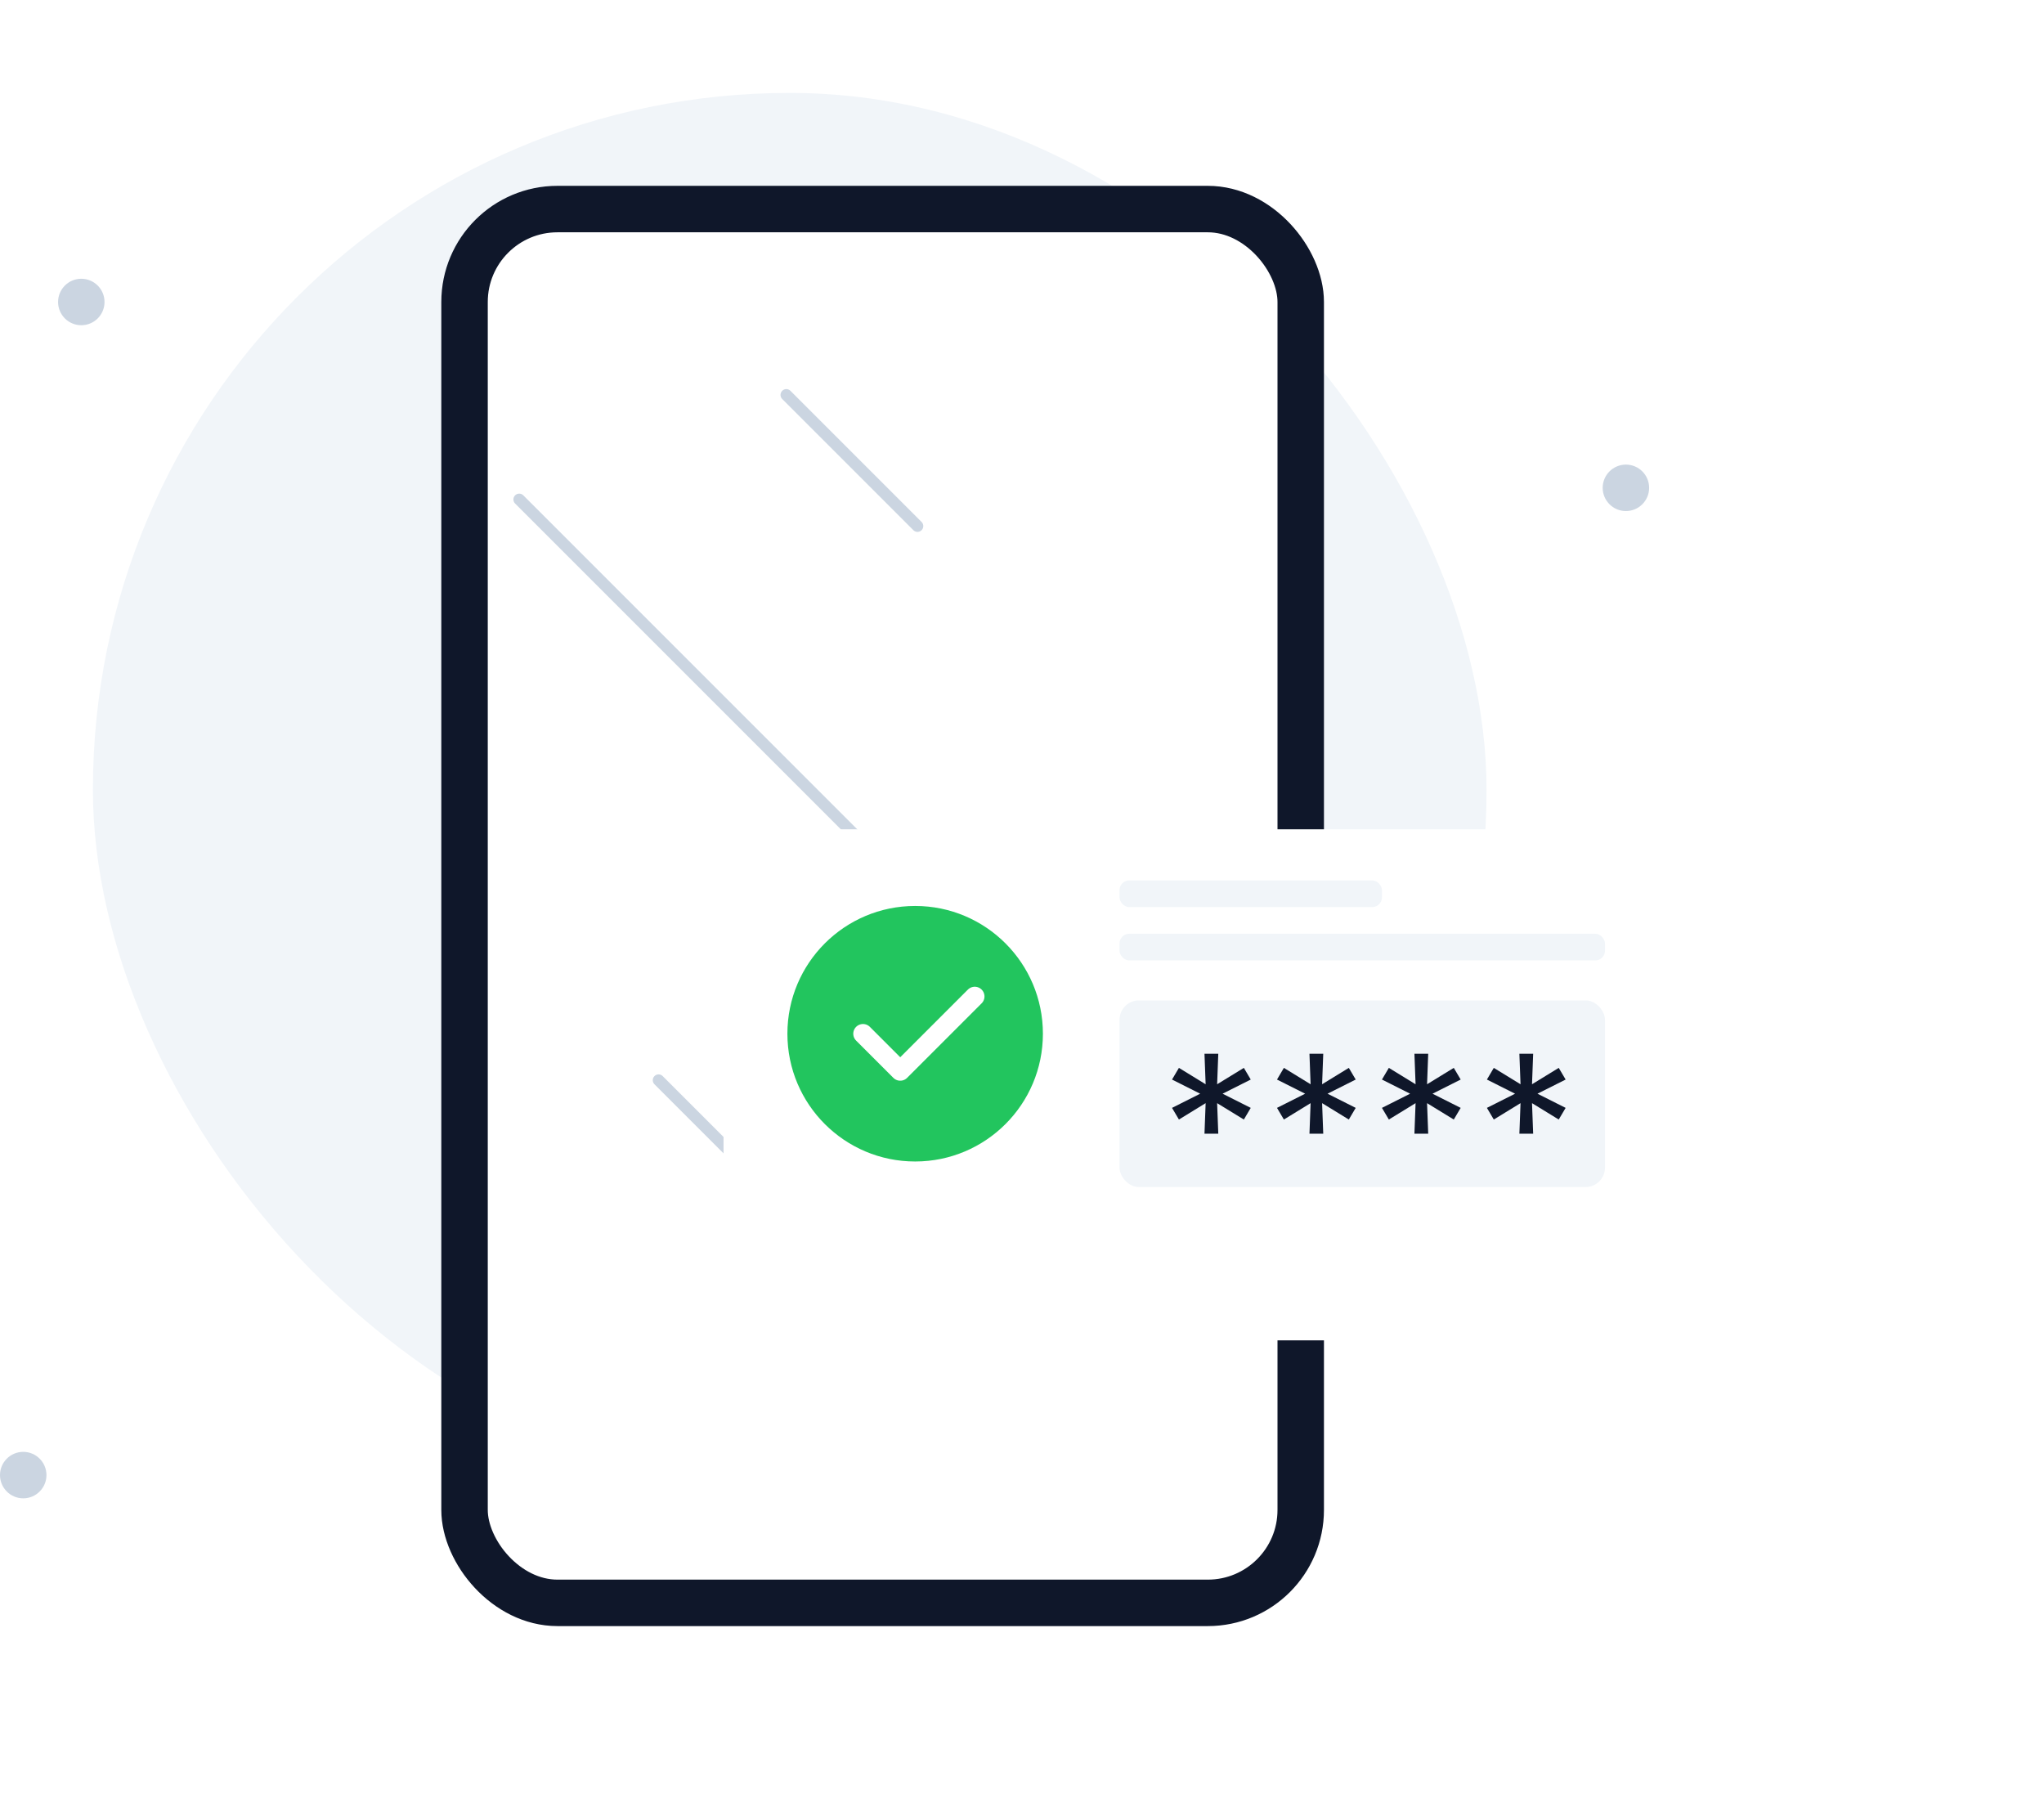 <svg width="176" height="156" viewBox="0 0 176 156" fill="none" xmlns="http://www.w3.org/2000/svg">
<rect x="8" y="8" width="120" height="120" rx="60" fill="#F1F5F9"/>
<circle cx="7" cy="26" r="2" fill="#CBD5E1"/>
<circle cx="140" cy="42" r="2" fill="#CBD5E1"/>
<circle cx="2" cy="127" r="2" fill="#CBD5E1"/>
<g filter="url(#filter0_d_1_1881)">
<rect x="32" y="8" width="72" height="120" rx="8" fill="white"/>
<rect x="32" y="8" width="72" height="120" rx="8" stroke="#0F172A" stroke-width="4"/>
</g>
<line x1="44.707" y1="43" x2="87" y2="85.293" stroke="#CBD5E1" stroke-linecap="round"/>
<line x1="56.707" y1="93" x2="64" y2="100.293" stroke="#CBD5E1" stroke-linecap="round"/>
<g filter="url(#filter1_d_1_1881)">
<rect x="60.1" y="67" width="86.9" height="44" rx="8.8" fill="white"/>
</g>
<circle cx="78.8" cy="89" r="11" fill="#22C55E"/>
<path d="M74.308 89L77.516 92.208L83.933 85.791" stroke="white" stroke-width="1.673" stroke-linecap="round" stroke-linejoin="round"/>
<rect x="96.399" y="75.8" width="22.595" height="2.296" rx="0.837" fill="#F1F5F9"/>
<rect x="96.399" y="80.392" width="41.8" height="2.296" rx="0.837" fill="#F1F5F9"/>
<rect x="96.399" y="86.13" width="41.8" height="16.07" rx="1.673" fill="#F1F5F9"/>
<path d="M103.713 97.608L103.812 94.977L101.512 96.388L100.918 95.384L103.342 94.164L100.918 92.945L101.512 91.94L103.812 93.351L103.713 90.721H104.901L104.802 93.351L107.103 91.94L107.696 92.945L105.272 94.164L107.696 95.384L107.103 96.388L104.802 94.977L104.901 97.608H103.713Z" fill="#0F172A"/>
<path d="M112.752 97.608L112.85 94.977L110.55 96.388L109.956 95.384L112.38 94.164L109.956 92.945L110.55 91.94L112.85 93.351L112.752 90.721H113.939L113.84 93.351L116.141 91.94L116.734 92.945L114.31 94.164L116.734 95.384L116.141 96.388L113.84 94.977L113.939 97.608H112.752Z" fill="#0F172A"/>
<path d="M121.79 97.608L121.889 94.977L119.588 96.388L118.994 95.384L121.419 94.164L118.994 92.945L119.588 91.94L121.889 93.351L121.79 90.721H122.977L122.878 93.351L125.179 91.94L125.773 92.945L123.348 94.164L125.773 95.384L125.179 96.388L122.878 94.977L122.977 97.608H121.79Z" fill="#0F172A"/>
<path d="M130.827 97.608L130.926 94.977L128.625 96.388L128.031 95.384L130.456 94.164L128.031 92.945L128.625 91.94L130.926 93.351L130.827 90.721H132.014L131.915 93.351L134.216 91.94L134.81 92.945L132.385 94.164L134.81 95.384L134.216 96.388L131.915 94.977L132.014 97.608H130.827Z" fill="#0F172A"/>
<line x1="67.707" y1="34" x2="79" y2="45.293" stroke="#CBD5E1" stroke-linecap="round"/>
<defs>
<filter id="filter0_d_1_1881" x="22" y="0" width="108" height="156" filterUnits="userSpaceOnUse" color-interpolation-filters="sRGB">
<feFlood flood-opacity="0" result="BackgroundImageFix"/>
<feColorMatrix in="SourceAlpha" type="matrix" values="0 0 0 0 0 0 0 0 0 0 0 0 0 0 0 0 0 0 127 0" result="hardAlpha"/>
<feOffset dx="8" dy="10"/>
<feGaussianBlur stdDeviation="8"/>
<feComposite in2="hardAlpha" operator="out"/>
<feColorMatrix type="matrix" values="0 0 0 0 0.059 0 0 0 0 0.09 0 0 0 0 0.165 0 0 0 0.08 0"/>
<feBlend mode="normal" in2="BackgroundImageFix" result="effect1_dropShadow_1_1881"/>
<feBlend mode="normal" in="SourceGraphic" in2="effect1_dropShadow_1_1881" result="shape"/>
</filter>
<filter id="filter1_d_1_1881" x="35.9" y="45" width="139.7" height="96.8" filterUnits="userSpaceOnUse" color-interpolation-filters="sRGB">
<feFlood flood-opacity="0" result="BackgroundImageFix"/>
<feColorMatrix in="SourceAlpha" type="matrix" values="0 0 0 0 0 0 0 0 0 0 0 0 0 0 0 0 0 0 127 0" result="hardAlpha"/>
<feOffset dx="2.2" dy="4.4"/>
<feGaussianBlur stdDeviation="13.2"/>
<feComposite in2="hardAlpha" operator="out"/>
<feColorMatrix type="matrix" values="0 0 0 0 0.059 0 0 0 0 0.09 0 0 0 0 0.165 0 0 0 0.08 0"/>
<feBlend mode="normal" in2="BackgroundImageFix" result="effect1_dropShadow_1_1881"/>
<feBlend mode="normal" in="SourceGraphic" in2="effect1_dropShadow_1_1881" result="shape"/>
</filter>
</defs>
</svg>
